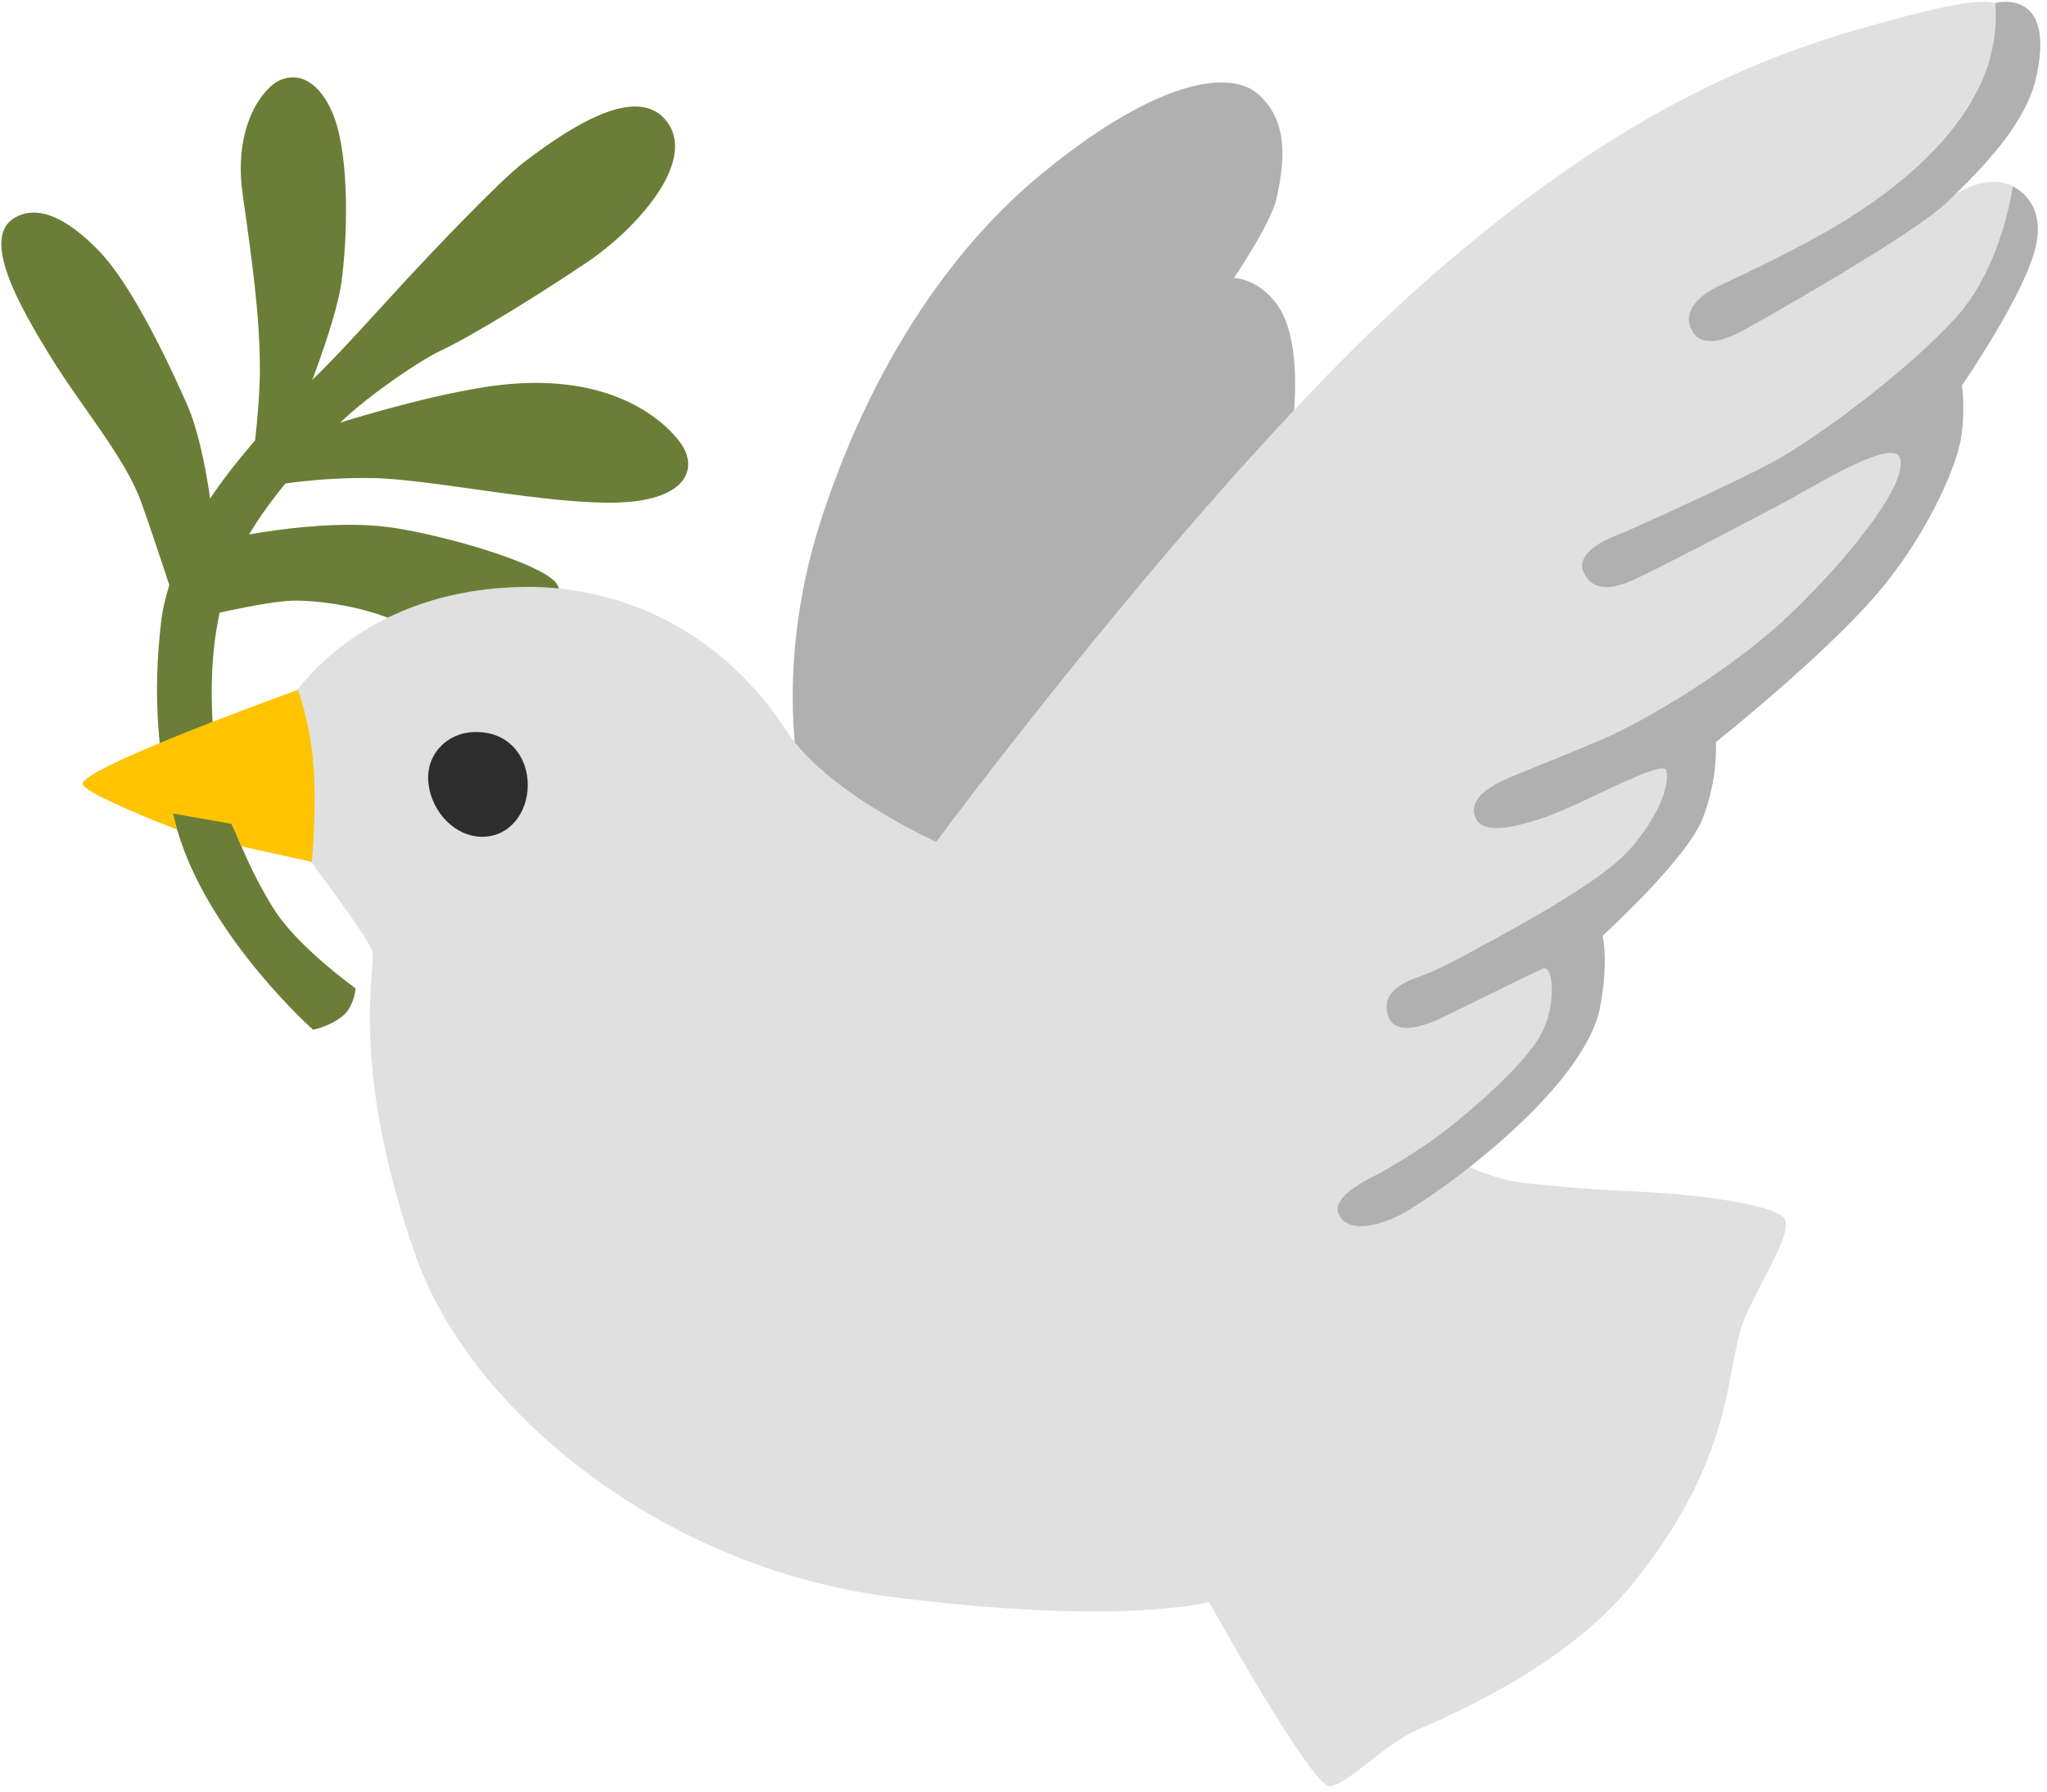 <svg width="257" height="225" viewBox="0 0 257 225" fill="none" xmlns="http://www.w3.org/2000/svg">
<path d="M22.764 78.071C22.764 78.071 33.388 75.333 37.386 75.42C42.427 75.529 48.185 76.941 51.249 78.788C54.312 80.613 65.719 77.919 65.719 77.919C65.719 77.919 72.303 78.375 70 73.487C68.87 71.075 56.767 67.424 49.51 66.295C40.037 64.817 27.022 67.968 27.022 67.968C27.022 67.968 26.11 56.756 23.502 50.846C22.025 47.456 16.919 36.158 12.486 31.573C9.596 28.575 5.468 25.337 1.926 27.293C-2.506 29.748 2.383 38.309 6.207 44.567C10.031 50.825 15.724 57.495 17.679 62.927C19.091 66.751 22.764 78.071 22.764 78.071Z" fill="#6B7E37"/>
<path d="M37.364 52.455C37.364 52.455 42.101 40.983 42.862 35.486C43.622 29.989 43.926 20.037 41.949 14.692C40.645 11.194 38.125 8.717 35.061 10.108C33.236 10.933 29.195 15.54 30.477 24.492C31.694 33.052 32.628 39.788 32.628 46.371C32.628 50.804 31.867 56.627 31.867 56.627L37.364 52.455ZM33.323 61.103C33.323 61.103 39.602 59.886 46.925 60.038C54.247 60.19 68.957 63.406 77.669 63.102C86.382 62.797 87.773 58.669 85.318 55.453C82.862 52.238 76.301 47.045 63.59 48.262C53.965 49.196 38.82 54.302 38.82 54.302L33.323 61.103Z" fill="#6B7E37"/>
<path d="M44.643 124.111C44.643 124.111 44.491 126.415 42.97 127.631C41.34 128.935 39.298 129.304 39.298 129.304C39.298 129.304 26.913 118.288 22.633 105.447C18.374 92.65 19.96 80.96 20.178 78.526C20.634 73.638 23.393 67.358 25.979 63.23C29.564 57.559 36.082 50.693 39.276 47.629C42.492 44.566 47.381 39.069 51.053 35.092C54.051 31.855 62.634 22.773 65.741 20.404C71.542 15.972 80.125 10.301 83.797 15.363C87.469 20.404 79.82 28.813 73.693 32.941C67.566 37.069 59.157 42.263 55.181 44.109C52.987 45.13 45.404 50.084 41.58 54.213C37.755 58.341 31.324 65.229 29.043 71.791C26.739 78.374 26.131 84.675 26.892 93.671C27.652 102.688 33.019 112.161 34.692 114.616C37.799 119.223 44.643 124.111 44.643 124.111Z" fill="#6B7E37"/>
<path d="M101.375 102.383C101.375 102.383 96.182 86.326 103.2 64.903C110.457 42.805 121.712 29.421 130.121 22.381C144.396 10.431 154.13 8.453 157.954 11.821C161.539 14.972 161.474 19.622 160.257 24.967C159.54 28.117 154.912 34.918 154.912 34.918C154.912 34.918 157.78 34.853 160.257 38.134C164.081 43.175 162.082 55.103 162.082 55.103L144.657 97.168L120.799 112.009L101.375 102.383Z" fill="#B0B0B0"/>
<path d="M117.542 105.709C117.542 105.709 103.832 99.582 98.791 91.847C89.014 76.854 74.847 73.595 65.96 73.704C44.146 73.921 35.976 88.587 35.976 88.587L36.997 105.513C36.997 105.513 46.384 117.746 46.775 119.593C47.166 121.44 43.82 134.172 52.272 157.921C59.073 176.998 82.865 196.879 112.023 200.551C141.182 204.223 151.785 201.159 151.785 201.159C151.785 201.159 164.735 224.517 166.973 224.299C169.211 224.104 173.709 219.106 177.88 217.26C184.399 214.392 197.262 208.547 205.214 198.595C218.664 181.778 216.274 171.197 219.381 164.743C222.031 159.246 224.574 155.357 224.182 153.315C223.791 151.272 212.558 149.947 205.822 149.643C200.912 149.425 195.111 149.034 190.526 148.426C186.593 147.904 181.748 145.275 181.748 145.275L195.198 134.064L197.653 115.704L211.32 103.254L212.341 90.608L231.092 77.767L242.303 62.058V48.999L250.864 34.92C250.864 34.92 255.557 25.577 254.123 24.338C252.689 23.1 249.952 21.514 244.954 24.707C243.129 25.881 247.974 18.624 250.604 14.561C253.971 9.368 254.775 3.762 252.755 1.719C250.712 -0.323 248.474 -0.432 237.61 2.48C223.465 6.261 204.584 12.475 178.054 36.136C151.525 59.798 117.542 105.709 117.542 105.709Z" fill="#E0E0E0"/>
<path d="M252.689 23.426C252.689 23.426 251.407 33.529 245.454 40.004C238.849 47.175 227.398 55.453 222.509 58.06C217.621 60.667 204.932 66.469 202.933 67.229C200.934 67.99 197.892 69.684 198.804 71.814C199.717 73.965 201.868 74.269 204.932 72.878C207.995 71.51 221.901 64.252 225.117 62.471C228.789 60.428 237.871 54.931 238.566 57.582C239.392 60.646 233.286 68.641 225.986 75.942C217.425 84.503 205.518 90.934 201.694 92.607C197.87 94.28 192.069 96.583 190.222 97.344C188.397 98.104 184.247 99.799 185.181 102.537C186.093 105.296 191.612 103.362 193.524 102.776C197.957 101.407 208.734 95.215 209.19 96.736C209.646 98.256 208.582 102.081 204.758 106.513C200.934 110.945 189.157 117.073 185.029 119.354C180.901 121.636 179.227 122.266 177.989 122.722C176.772 123.178 173.557 124.243 174.165 127.154C174.773 130.066 178.054 128.98 179.749 128.371C180.901 127.958 192.525 122.092 193.742 121.636C194.958 121.179 195.415 125.764 193.742 129.349C192.221 132.63 187.31 137.236 182.421 141.212C178.576 144.341 173.557 147.188 172.318 147.796C171.101 148.404 167.277 150.403 168.038 152.38C168.798 154.379 171.71 154.532 175.534 152.685C179.358 150.86 198.913 137.128 200.912 126.372C201.977 120.636 201.216 117.507 201.216 117.507C201.216 117.507 211.776 107.882 213.753 102.819C215.752 97.778 215.426 93.194 215.426 93.194C215.426 93.194 228.615 82.699 235.437 74.834C241.586 67.751 245.454 59.19 246.171 55.214C246.801 51.737 246.323 48.391 246.323 48.391C246.323 48.391 253.515 37.984 255.34 31.878C257.382 25.295 252.689 23.426 252.689 23.426ZM250.495 0.373C250.495 0.373 251.103 4.805 248.974 9.846C245.563 17.864 237.784 23.904 231.548 27.75C224.812 31.878 216.404 35.55 215.035 36.311C213.666 37.071 211.298 38.831 212.276 41.199C213.34 43.807 216.404 42.72 218.251 41.808C220.076 40.895 240.587 29.271 244.563 25.295C247.257 22.6 254.036 16.43 255.579 9.998C258.339 -1.735 250.495 0.373 250.495 0.373Z" fill="#B0B0B0"/>
<path d="M66.263 98.559C66.263 102.057 63.982 105.077 60.549 105.077C57.116 105.077 54.291 102.014 53.813 98.559C53.313 94.887 55.986 92.084 59.419 91.932C63.917 91.736 66.263 95.082 66.263 98.559Z" fill="#2D2D2D"/>
<path d="M37.408 86.632C37.408 86.632 10.183 96.409 10.379 98.452C10.509 99.668 22.199 104.166 22.199 104.166L21.743 102.167L29.043 103.449L30.369 106.296L39.147 108.229C39.147 108.229 39.864 100.777 39.255 95.084C38.69 89.934 37.408 86.632 37.408 86.632Z" fill="#FFC300"/>
</svg>
